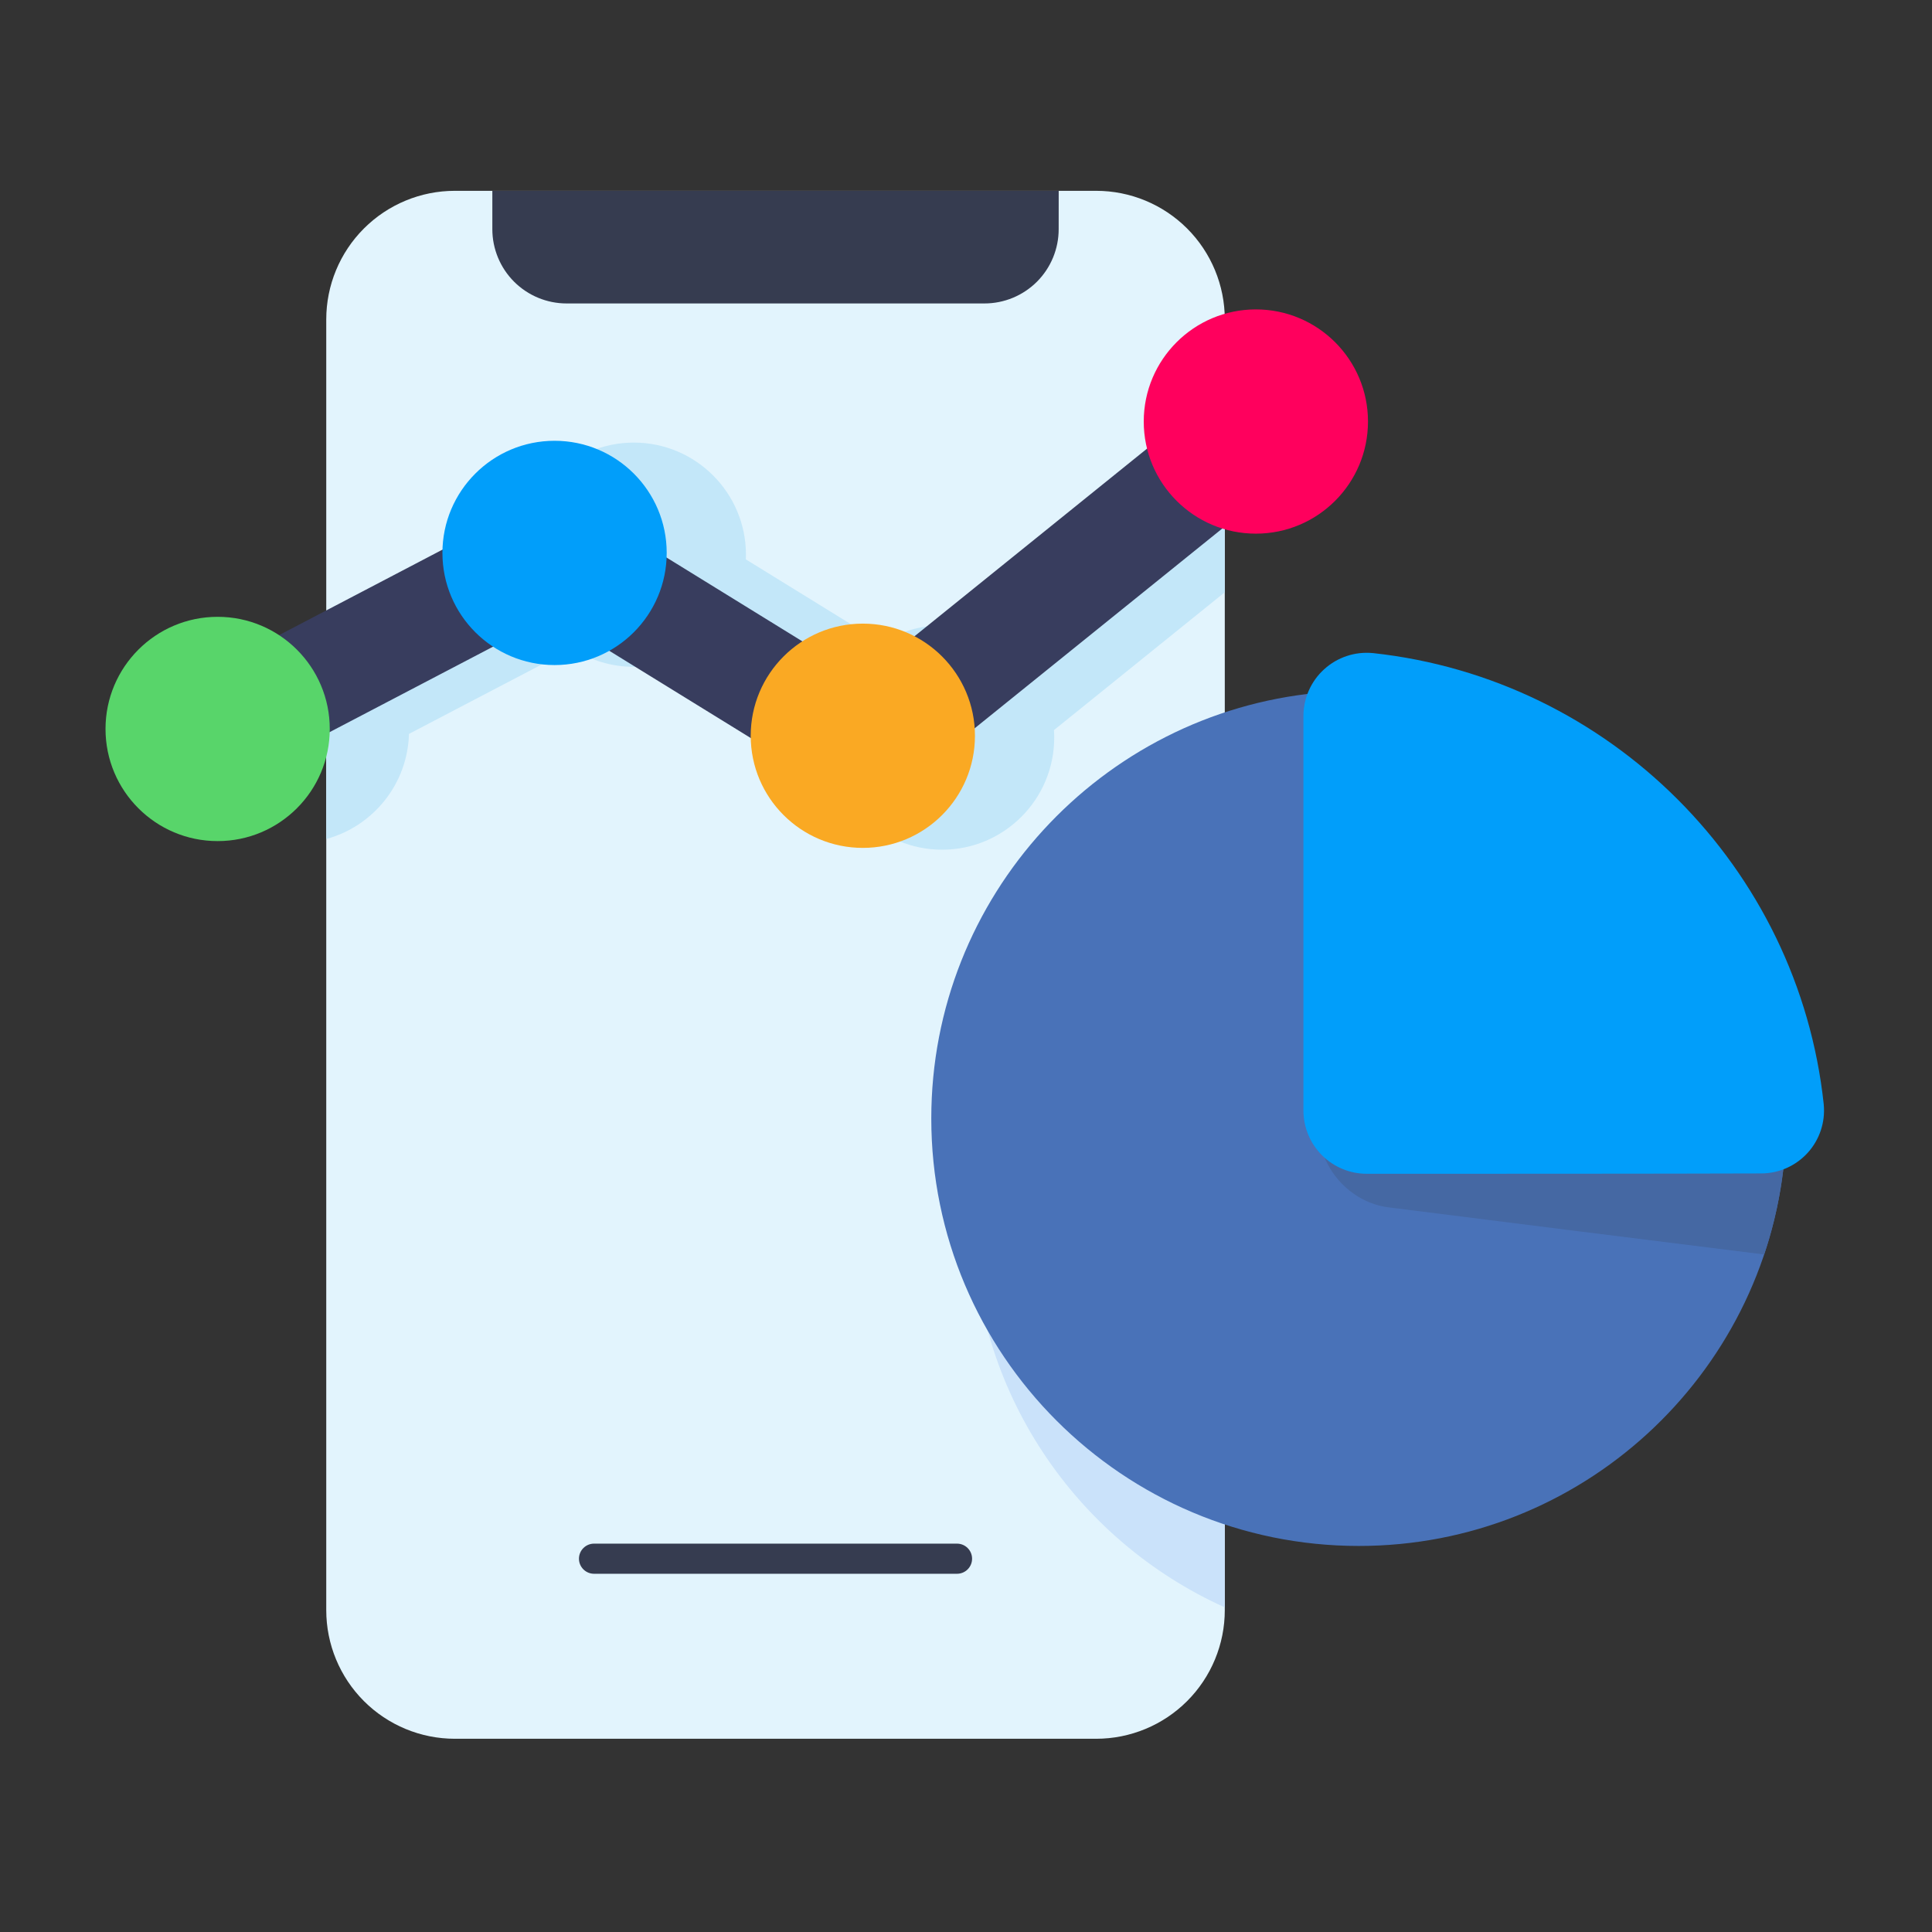 <svg width="60" height="60" viewBox="0 0 60 60" fill="none" xmlns="http://www.w3.org/2000/svg">
<rect x="0" y="0" width="60" height="60" fill="#333333" stroke="none"/>
<path fill-rule="evenodd" clip-rule="evenodd" d="M38.037 46.678C38.037 46.485 37.918 46.312 37.738 46.242C33.129 44.452 29.858 39.972 29.858 34.734C29.858 29.495 33.13 25.014 37.738 23.225C37.918 23.155 38.037 22.982 38.037 22.789V16.127C38.037 15.947 37.933 15.782 37.77 15.705C37.608 15.627 37.415 15.649 37.275 15.763L30.045 21.596C29.858 21.11 29.564 20.677 29.193 20.325L36.455 14.464C36.61 14.339 36.669 14.13 36.603 13.943C36.508 13.676 36.457 13.39 36.457 13.091C36.457 12.124 36.997 11.282 37.792 10.851C37.943 10.769 38.037 10.612 38.037 10.44V9.921C38.037 8.861 37.616 7.845 36.867 7.096C36.118 6.347 35.102 5.926 34.042 5.926C28.874 5.926 19.295 5.926 14.126 5.926C13.067 5.926 12.051 6.347 11.302 7.096C10.553 7.845 10.132 8.861 10.132 9.921V19.241C10.132 19.405 10.217 19.557 10.357 19.642C10.498 19.727 10.672 19.732 10.817 19.656L13.857 18.066C13.991 18.571 14.235 19.031 14.563 19.418L10.383 21.605C10.229 21.685 10.132 21.845 10.132 22.019V50.005C10.132 51.064 10.553 52.08 11.302 52.829C12.051 53.578 13.067 53.999 14.126 53.999H34.042C35.102 53.999 36.118 53.578 36.867 52.829C37.616 52.08 38.037 51.064 38.037 50.004V46.678Z" fill="#E2F4FD"/>
<path fill-rule="evenodd" clip-rule="evenodd" d="M13.932 18.313C14.074 18.721 14.29 19.095 14.563 19.418L10.383 21.605C10.229 21.685 10.132 21.845 10.132 22.019V26.056C11.582 25.663 12.658 24.356 12.701 22.792L17.774 20.139C18.323 20.499 18.979 20.709 19.684 20.709C20.301 20.709 20.881 20.549 21.384 20.267L25.776 22.976C25.813 24.865 27.359 26.388 29.258 26.388C31.179 26.388 32.74 24.828 32.74 22.906C32.74 22.828 32.737 22.75 32.732 22.674L38.037 18.393V16.127C38.037 15.947 37.933 15.783 37.77 15.705C37.608 15.627 37.415 15.649 37.275 15.763L30.045 21.596C29.858 21.11 29.564 20.677 29.193 20.325L30.162 19.543C29.873 19.465 29.57 19.423 29.258 19.423C28.566 19.423 27.922 19.625 27.38 19.973L23.163 17.372C23.165 17.324 23.166 17.276 23.166 17.227C23.166 15.305 21.606 13.745 19.684 13.745C17.796 13.745 16.257 15.251 16.203 17.126L13.932 18.313Z" fill="#C3E7F9"/>
<path fill-rule="evenodd" clip-rule="evenodd" d="M30.203 37.641C30.203 37.696 30.203 37.751 30.203 37.806C30.203 43.195 33.42 47.839 38.037 49.918V46.678C38.037 46.485 37.918 46.312 37.738 46.242C34.01 44.794 31.157 41.586 30.203 37.641Z" fill="#CAE2FA"/>
<path fill-rule="evenodd" clip-rule="evenodd" d="M18.449 48.875H29.721C29.979 48.875 30.189 48.665 30.189 48.407C30.189 48.149 29.979 47.939 29.721 47.939H18.449C18.19 47.939 17.98 48.149 17.98 48.407C17.98 48.665 18.19 48.875 18.449 48.875Z" fill="#363C50"/>
<path fill-rule="evenodd" clip-rule="evenodd" d="M15.29 5.926V7.118C15.29 7.729 15.533 8.316 15.966 8.749C16.399 9.181 16.985 9.424 17.597 9.424H30.572C31.184 9.424 31.77 9.181 32.203 8.749C32.636 8.316 32.878 7.729 32.878 7.118L32.879 5.926H15.29Z" fill="#363C50"/>
<path fill-rule="evenodd" clip-rule="evenodd" d="M41.429 22.061C41.454 21.918 41.41 21.771 41.311 21.665C41.212 21.558 41.068 21.504 40.923 21.517C34.194 22.16 28.922 27.836 28.922 34.734C28.922 42.061 34.871 48.011 42.199 48.011C49.101 48.011 54.78 42.732 55.416 35.996C55.43 35.851 55.375 35.708 55.268 35.609C55.161 35.51 55.015 35.466 54.871 35.491L54.699 35.505C51.739 35.517 45.344 35.517 42.438 35.517C41.873 35.517 41.415 35.059 41.415 34.494V22.232C41.415 22.174 41.42 22.117 41.429 22.061Z" fill="#4972B8"/>
<path fill-rule="evenodd" clip-rule="evenodd" d="M40.964 21.515C40.961 21.563 40.959 21.61 40.959 21.658V35.069C40.959 35.64 41.186 36.216 41.59 36.671C41.994 37.126 42.541 37.422 43.112 37.494C45.806 37.834 51.221 38.517 54.788 38.959C55.105 38.014 55.319 37.022 55.417 35.996C55.43 35.851 55.375 35.708 55.269 35.609C55.162 35.51 55.015 35.466 54.871 35.491L54.699 35.505C51.74 35.517 45.344 35.517 42.439 35.517C41.874 35.517 41.416 35.059 41.416 34.494V22.232C41.416 22.174 41.42 22.117 41.43 22.061C41.454 21.918 41.41 21.771 41.311 21.665C41.221 21.568 41.095 21.514 40.964 21.515Z" fill="#4568A3"/>
<path fill-rule="evenodd" clip-rule="evenodd" d="M20.457 17.165C20.322 17.082 20.154 17.073 20.01 17.141C19.867 17.209 19.767 17.346 19.747 17.503C19.651 18.238 19.242 18.874 18.657 19.274C18.527 19.364 18.45 19.513 18.454 19.672C18.458 19.83 18.541 19.976 18.676 20.059L23.542 23.06C23.682 23.146 23.857 23.153 24.003 23.077C24.149 23.002 24.245 22.855 24.255 22.69C24.301 21.943 24.671 21.282 25.226 20.846C25.346 20.752 25.413 20.605 25.404 20.452C25.395 20.299 25.312 20.16 25.182 20.08L20.457 17.165ZM14.681 17.323C14.672 17.165 14.583 17.022 14.445 16.944C14.306 16.865 14.138 16.863 13.997 16.936L8.41 19.859C8.27 19.932 8.176 20.072 8.161 20.23C8.146 20.387 8.212 20.542 8.336 20.641C8.888 21.077 9.255 21.737 9.3 22.483C9.31 22.641 9.399 22.784 9.537 22.862C9.676 22.941 9.844 22.943 9.985 22.869L15.569 19.949C15.709 19.875 15.803 19.736 15.818 19.578C15.833 19.42 15.767 19.266 15.643 19.167C15.092 18.73 14.725 18.07 14.681 17.323ZM36.602 13.943C36.551 13.8 36.435 13.69 36.289 13.649C36.142 13.608 35.986 13.64 35.867 13.735L28.15 19.962C28.034 20.056 27.969 20.2 27.977 20.35C27.984 20.499 28.062 20.636 28.188 20.718C28.785 21.109 29.208 21.744 29.315 22.48C29.339 22.647 29.451 22.787 29.608 22.849C29.764 22.91 29.942 22.883 30.072 22.777L38.163 16.249C38.292 16.145 38.356 15.98 38.332 15.816C38.308 15.652 38.199 15.513 38.045 15.451C37.375 15.178 36.846 14.628 36.602 13.943Z" fill="#383D5E"/>
<path d="M26.796 26.332C28.719 26.332 30.278 24.773 30.278 22.85C30.278 20.927 28.719 19.367 26.796 19.367C24.872 19.367 23.314 20.927 23.314 22.85C23.314 24.773 24.872 26.332 26.796 26.332Z" fill="#FAA923"/>
<path d="M6.759 26.121C8.682 26.121 10.241 24.562 10.241 22.638C10.241 20.715 8.682 19.156 6.759 19.156C4.836 19.156 3.277 20.715 3.277 22.638C3.277 24.562 4.836 26.121 6.759 26.121Z" fill="#58D56A"/>
<path d="M17.223 20.654C19.146 20.654 20.705 19.094 20.705 17.171C20.705 15.248 19.146 13.689 17.223 13.689C15.299 13.689 13.74 15.248 13.74 17.171C13.74 19.094 15.299 20.654 17.223 20.654Z" fill="#019EFA"/>
<path d="M39.002 16.573C40.925 16.573 42.484 15.014 42.484 13.091C42.484 11.168 40.925 9.609 39.002 9.609C37.079 9.609 35.52 11.168 35.52 13.091C35.52 15.014 37.079 16.573 39.002 16.573Z" fill="#FF005D"/>
<path fill-rule="evenodd" clip-rule="evenodd" d="M40.479 22.24V34.487C40.479 35.008 40.686 35.509 41.055 35.877C41.424 36.246 41.924 36.453 42.445 36.453C45.353 36.453 51.733 36.453 54.694 36.442C55.243 36.442 55.768 36.209 56.139 35.802C56.509 35.395 56.69 34.85 56.638 34.302C56.638 34.3 56.638 34.299 56.638 34.297C55.853 26.936 49.998 21.08 42.638 20.282C42.635 20.282 42.633 20.282 42.631 20.282C42.08 20.229 41.532 20.412 41.122 20.785C40.712 21.157 40.479 21.686 40.479 22.24V22.24Z" fill="#019EFA"/>
</svg>

